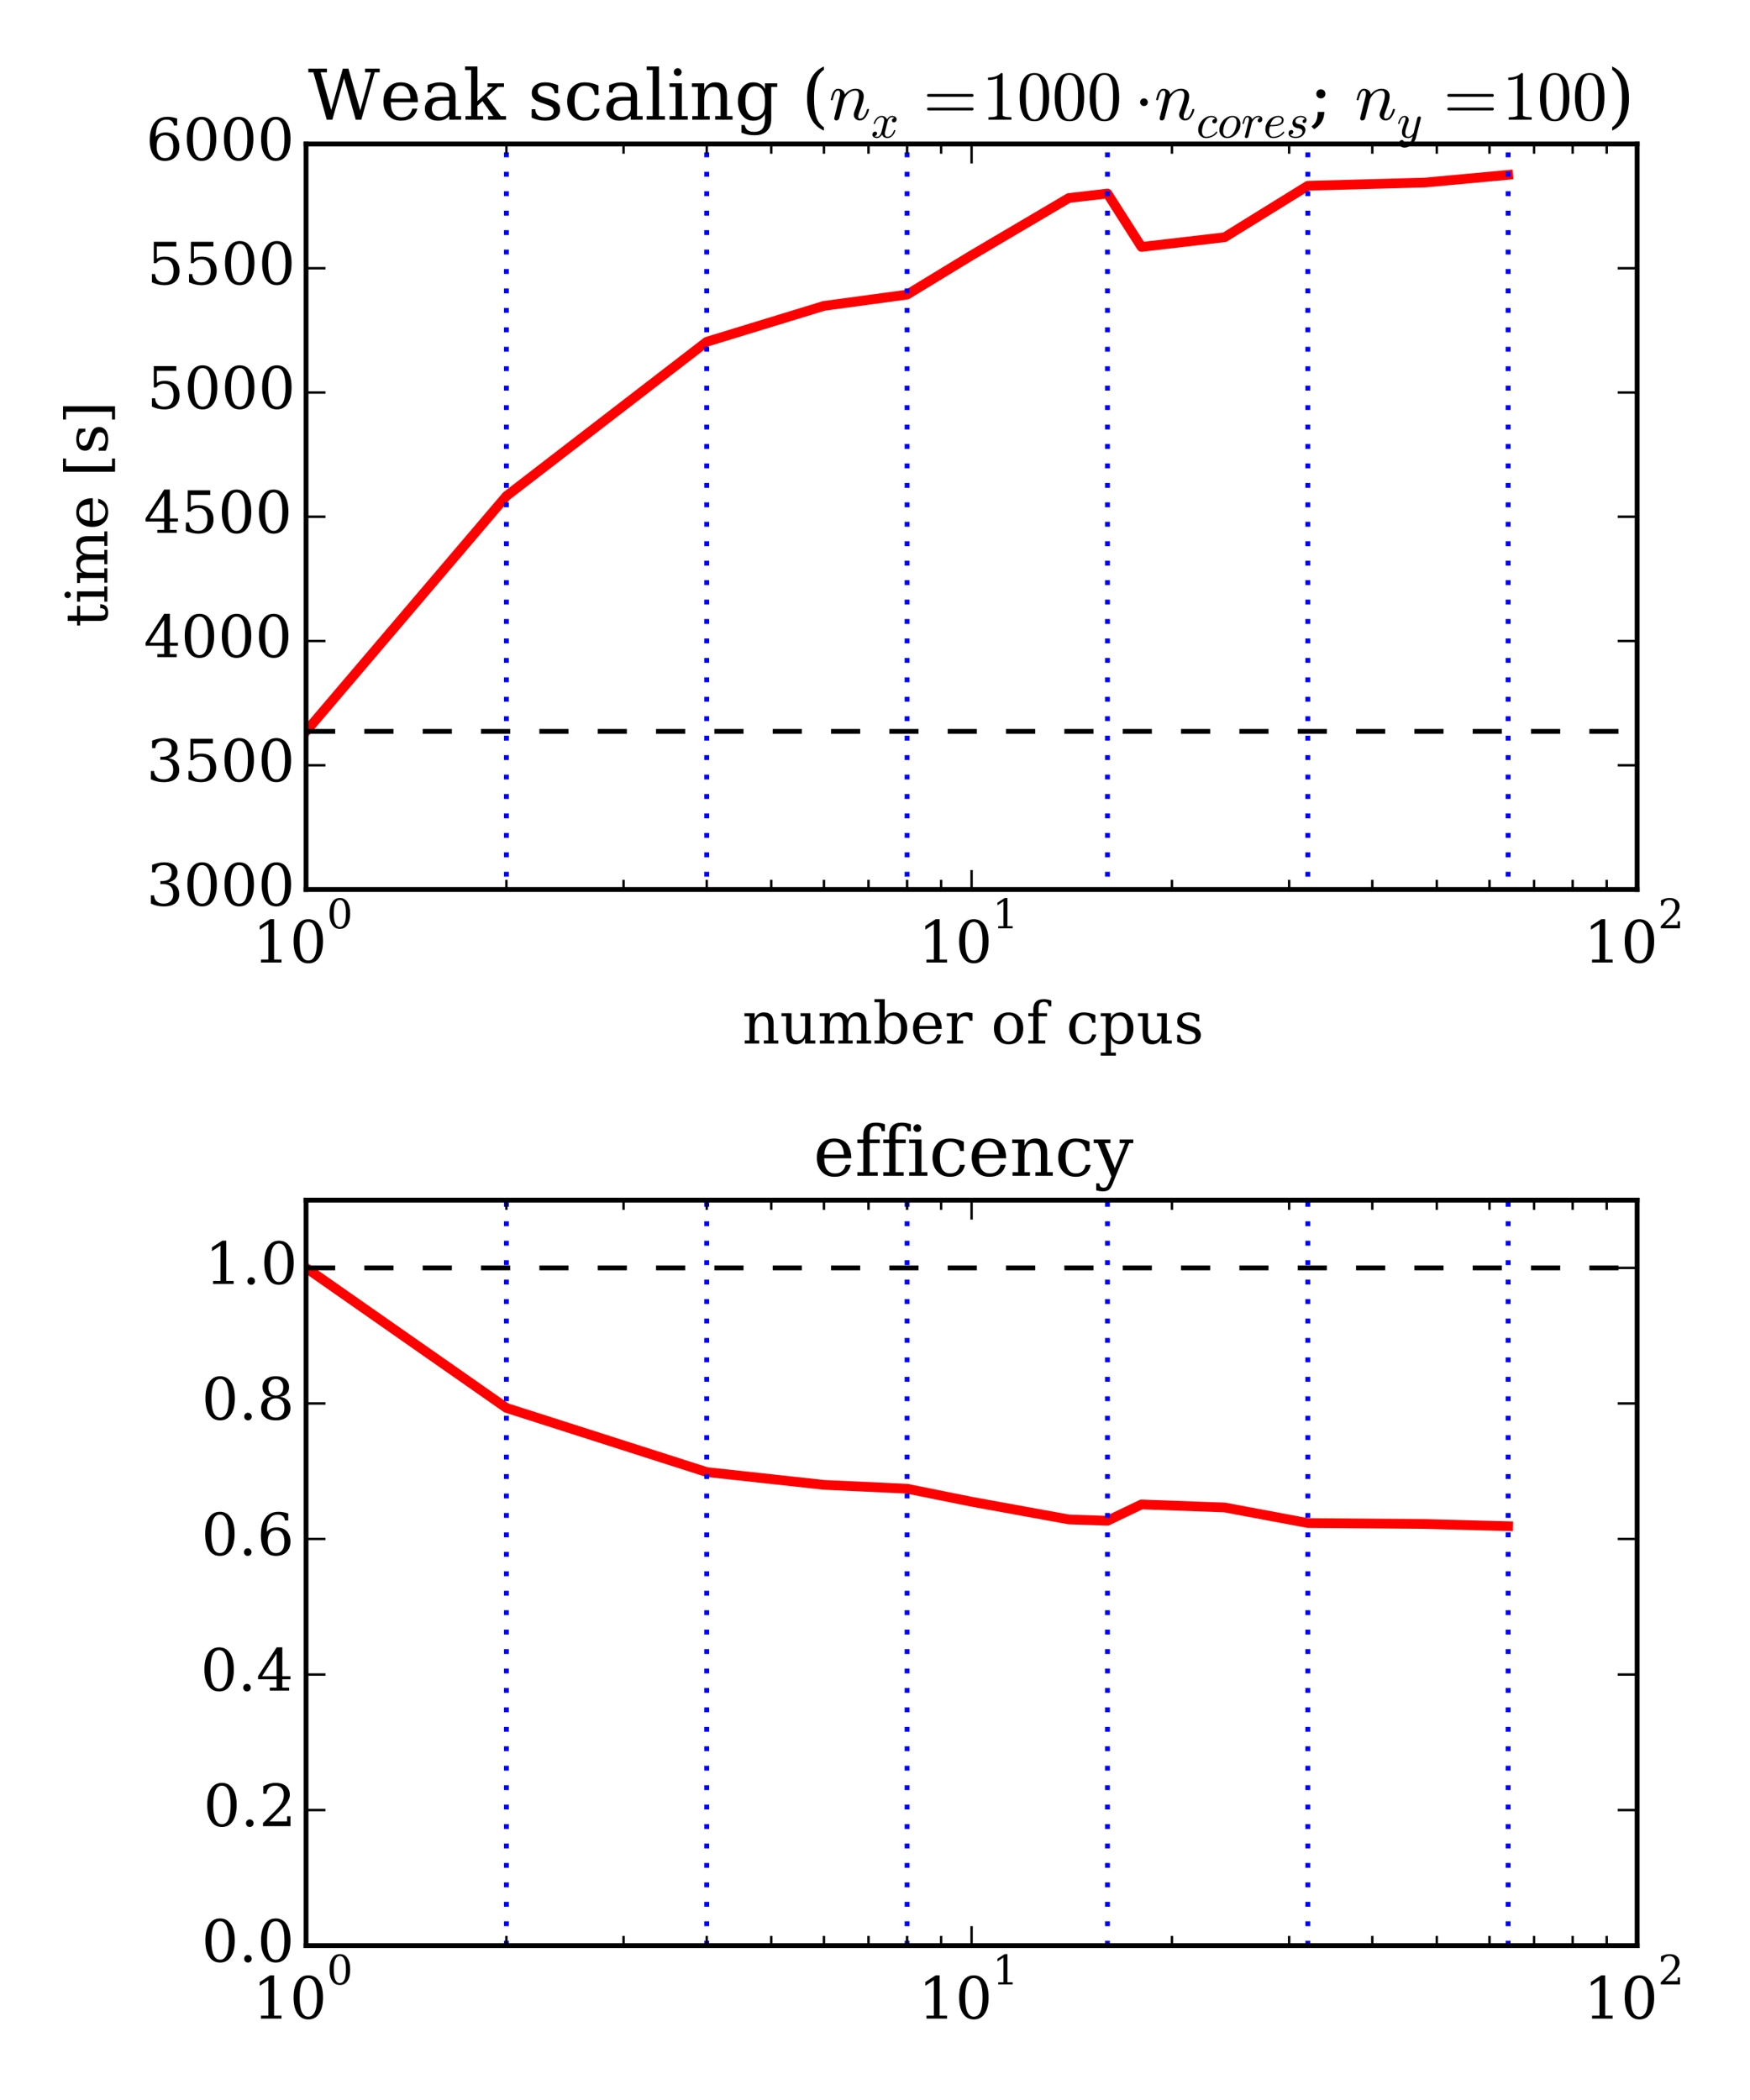 <?xml version="1.0" encoding="utf-8" standalone="no"?>
<!DOCTYPE svg PUBLIC "-//W3C//DTD SVG 1.1//EN"
  "http://www.w3.org/Graphics/SVG/1.1/DTD/svg11.dtd">
<!-- Created with matplotlib (http://matplotlib.org/) -->
<svg height="432pt" version="1.1" viewBox="0 0 360 432" width="360pt" xmlns="http://www.w3.org/2000/svg" xmlns:xlink="http://www.w3.org/1999/xlink">
 <defs>
  <style type="text/css">
*{stroke-linecap:butt;stroke-linejoin:round;}
  </style>
 </defs>
 <g id="figure_1">
  <g id="patch_1">
   <path d="
M0 432
L360 432
L360 0
L0 0
z
" style="fill:#ffffff;"/>
  </g>
  <g id="axes_1">
   <g id="patch_2">
    <path d="
M62.955 182.986
L336.786 182.986
L336.786 29.624
L62.955 29.624
z
" style="fill:#ffffff;"/>
   </g>
   <g id="line2d_1">
    <path clip-path="url(#p03a78d01bf)" d="
M62.955 150.458
L104.171 102.047
L145.386 70.308
L169.496 62.927
L186.602 60.605
L199.87 52.528
L219.878 40.735
L227.818 39.818
L234.821 50.798
L251.927 48.806
L269.033 38.221
L293.143 37.551
L310.249 35.973" style="fill:none;stroke:#ff0000;stroke-linecap:square;stroke-width:2;"/>
   </g>
   <g id="line2d_2">
    <path clip-path="url(#p03a78d01bf)" d="
M62.955 150.458
L336.786 150.458" style="fill:none;stroke:#000000;stroke-dasharray:6,6;stroke-dashoffset:0.0;"/>
   </g>
   <g id="line2d_3">
    <path clip-path="url(#p03a78d01bf)" d="
M104.171 336.348
L104.171 -1" style="fill:none;stroke:#0000ff;stroke-dasharray:1,3;stroke-dashoffset:0.0;"/>
   </g>
   <g id="line2d_4">
    <path clip-path="url(#p03a78d01bf)" d="
M145.386 336.348
L145.386 -1" style="fill:none;stroke:#0000ff;stroke-dasharray:1,3;stroke-dashoffset:0.0;"/>
   </g>
   <g id="line2d_5">
    <path clip-path="url(#p03a78d01bf)" d="
M186.602 336.348
L186.602 -1" style="fill:none;stroke:#0000ff;stroke-dasharray:1,3;stroke-dashoffset:0.0;"/>
   </g>
   <g id="line2d_6">
    <path clip-path="url(#p03a78d01bf)" d="
M227.818 336.348
L227.818 -1" style="fill:none;stroke:#0000ff;stroke-dasharray:1,3;stroke-dashoffset:0.0;"/>
   </g>
   <g id="line2d_7">
    <path clip-path="url(#p03a78d01bf)" d="
M269.033 336.348
L269.033 -1" style="fill:none;stroke:#0000ff;stroke-dasharray:1,3;stroke-dashoffset:0.0;"/>
   </g>
   <g id="line2d_8">
    <path clip-path="url(#p03a78d01bf)" d="
M310.249 336.348
L310.249 -1" style="fill:none;stroke:#0000ff;stroke-dasharray:1,3;stroke-dashoffset:0.0;"/>
   </g>
   <g id="line2d_9">
    <path clip-path="url(#p03a78d01bf)" d="
M351.464 336.348
L351.464 -1" style="fill:none;stroke:#0000ff;stroke-dasharray:1,3;stroke-dashoffset:0.0;"/>
   </g>
   <g id="line2d_10">
    <path clip-path="url(#p03a78d01bf)" d="
M392.68 336.348" style="fill:none;stroke:#0000ff;stroke-dasharray:1,3;stroke-dashoffset:0.0;"/>
   </g>
   <g id="line2d_11">
    <path clip-path="url(#p03a78d01bf)" d="
M433.896 336.348" style="fill:none;stroke:#0000ff;stroke-dasharray:1,3;stroke-dashoffset:0.0;"/>
   </g>
   <g id="patch_3">
    <path d="
M62.955 29.624
L336.786 29.624" style="fill:none;stroke:#000000;stroke-linecap:square;stroke-linejoin:miter;"/>
   </g>
   <g id="patch_4">
    <path d="
M336.786 182.986
L336.786 29.624" style="fill:none;stroke:#000000;stroke-linecap:square;stroke-linejoin:miter;"/>
   </g>
   <g id="patch_5">
    <path d="
M62.955 182.986
L336.786 182.986" style="fill:none;stroke:#000000;stroke-linecap:square;stroke-linejoin:miter;"/>
   </g>
   <g id="patch_6">
    <path d="
M62.955 182.986
L62.955 29.624" style="fill:none;stroke:#000000;stroke-linecap:square;stroke-linejoin:miter;"/>
   </g>
   <g id="matplotlib.axis_1">
    <g id="xtick_1">
     <g id="line2d_12">
      <defs>
       <path d="
M0 0
L0 -4" id="m93b0483c22" style="stroke:#000000;stroke-width:0.5;"/>
      </defs>
      <g>
       <use style="stroke:#000000;stroke-width:0.5;" x="62.955" xlink:href="#m93b0483c22" y="182.986"/>
      </g>
     </g>
     <g id="line2d_13">
      <defs>
       <path d="
M0 0
L0 4" id="m741efc42ff" style="stroke:#000000;stroke-width:0.5;"/>
      </defs>
      <g>
       <use style="stroke:#000000;stroke-width:0.5;" x="62.955" xlink:href="#m741efc42ff" y="29.624"/>
      </g>
     </g>
     <g id="text_1">
      <!-- $\mathdefault{10^{0}}$ -->
      <defs>
       <path d="
M31.781 3.422
Q39.266 3.422 42.969 11.625
Q46.688 19.828 46.688 36.375
Q46.688 52.984 42.969 61.188
Q39.266 69.391 31.781 69.391
Q24.312 69.391 20.594 61.188
Q16.891 52.984 16.891 36.375
Q16.891 19.828 20.594 11.625
Q24.312 3.422 31.781 3.422
M31.781 -1.422
Q19.922 -1.422 13.25 8.531
Q6.594 18.5 6.594 36.375
Q6.594 54.297 13.25 64.25
Q19.922 74.219 31.781 74.219
Q43.703 74.219 50.344 64.25
Q56.984 54.297 56.984 36.375
Q56.984 18.5 50.344 8.531
Q43.703 -1.422 31.781 -1.422" id="DejaVuSerif-30"/>
       <path d="
M14.203 0
L14.203 5.172
L26.906 5.172
L26.906 65.828
L12.203 56.297
L12.203 62.703
L29.984 74.219
L36.719 74.219
L36.719 5.172
L49.422 5.172
L49.422 0
z
" id="DejaVuSerif-31"/>
      </defs>
      <g transform="translate(51.975 198.05)scale(0.12 -0.12)">
       <use transform="translate(0.0 0.4)" xlink:href="#DejaVuSerif-31"/>
       <use transform="translate(63.623 0.4)" xlink:href="#DejaVuSerif-30"/>
       <use transform="translate(127.246 59.047)scale(0.7)" xlink:href="#DejaVuSerif-30"/>
      </g>
     </g>
    </g>
    <g id="xtick_2">
     <g id="line2d_14">
      <g>
       <use style="stroke:#000000;stroke-width:0.5;" x="199.87" xlink:href="#m93b0483c22" y="182.986"/>
      </g>
     </g>
     <g id="line2d_15">
      <g>
       <use style="stroke:#000000;stroke-width:0.5;" x="199.87" xlink:href="#m741efc42ff" y="29.624"/>
      </g>
     </g>
     <g id="text_2">
      <!-- $\mathdefault{10^{1}}$ -->
      <g transform="translate(188.89 198.05)scale(0.12 -0.12)">
       <use transform="translate(0.0 0.4)" xlink:href="#DejaVuSerif-31"/>
       <use transform="translate(63.623 0.4)" xlink:href="#DejaVuSerif-30"/>
       <use transform="translate(127.246 59.047)scale(0.7)" xlink:href="#DejaVuSerif-31"/>
      </g>
     </g>
    </g>
    <g id="xtick_3">
     <g id="line2d_16">
      <g>
       <use style="stroke:#000000;stroke-width:0.5;" x="336.786" xlink:href="#m93b0483c22" y="182.986"/>
      </g>
     </g>
     <g id="line2d_17">
      <g>
       <use style="stroke:#000000;stroke-width:0.5;" x="336.786" xlink:href="#m741efc42ff" y="29.624"/>
      </g>
     </g>
     <g id="text_3">
      <!-- $\mathdefault{10^{2}}$ -->
      <defs>
       <path d="
M12.797 55.516
L7.328 55.516
L7.328 68.5
Q12.547 71.297 17.844 72.75
Q23.141 74.219 28.219 74.219
Q39.594 74.219 46.188 68.703
Q52.781 63.188 52.781 53.719
Q52.781 43.016 37.844 28.125
Q36.672 27 36.078 26.422
L17.672 8.016
L48.094 8.016
L48.094 17
L53.812 17
L53.812 0
L6.781 0
L6.781 5.328
L28.906 27.391
Q36.234 34.719 39.359 40.844
Q42.484 46.969 42.484 53.719
Q42.484 61.078 38.641 65.234
Q34.812 69.391 28.078 69.391
Q21.094 69.391 17.281 65.922
Q13.484 62.453 12.797 55.516" id="DejaVuSerif-32"/>
      </defs>
      <g transform="translate(325.806 198.05)scale(0.12 -0.12)">
       <use transform="translate(0.0 0.4)" xlink:href="#DejaVuSerif-31"/>
       <use transform="translate(63.623 0.4)" xlink:href="#DejaVuSerif-30"/>
       <use transform="translate(127.246 59.047)scale(0.7)" xlink:href="#DejaVuSerif-32"/>
      </g>
     </g>
    </g>
    <g id="xtick_4">
     <g id="line2d_18">
      <defs>
       <path d="
M0 0
L0 -2" id="m177f7580d0" style="stroke:#000000;stroke-width:0.5;"/>
      </defs>
      <g>
       <use style="stroke:#000000;stroke-width:0.5;" x="104.171" xlink:href="#m177f7580d0" y="182.986"/>
      </g>
     </g>
     <g id="line2d_19">
      <defs>
       <path d="
M0 0
L0 2" id="m5284c7e2a0" style="stroke:#000000;stroke-width:0.5;"/>
      </defs>
      <g>
       <use style="stroke:#000000;stroke-width:0.5;" x="104.171" xlink:href="#m5284c7e2a0" y="29.624"/>
      </g>
     </g>
    </g>
    <g id="xtick_5">
     <g id="line2d_20">
      <g>
       <use style="stroke:#000000;stroke-width:0.5;" x="128.28" xlink:href="#m177f7580d0" y="182.986"/>
      </g>
     </g>
     <g id="line2d_21">
      <g>
       <use style="stroke:#000000;stroke-width:0.5;" x="128.28" xlink:href="#m5284c7e2a0" y="29.624"/>
      </g>
     </g>
    </g>
    <g id="xtick_6">
     <g id="line2d_22">
      <g>
       <use style="stroke:#000000;stroke-width:0.5;" x="145.386" xlink:href="#m177f7580d0" y="182.986"/>
      </g>
     </g>
     <g id="line2d_23">
      <g>
       <use style="stroke:#000000;stroke-width:0.5;" x="145.386" xlink:href="#m5284c7e2a0" y="29.624"/>
      </g>
     </g>
    </g>
    <g id="xtick_7">
     <g id="line2d_24">
      <g>
       <use style="stroke:#000000;stroke-width:0.5;" x="158.655" xlink:href="#m177f7580d0" y="182.986"/>
      </g>
     </g>
     <g id="line2d_25">
      <g>
       <use style="stroke:#000000;stroke-width:0.5;" x="158.655" xlink:href="#m5284c7e2a0" y="29.624"/>
      </g>
     </g>
    </g>
    <g id="xtick_8">
     <g id="line2d_26">
      <g>
       <use style="stroke:#000000;stroke-width:0.5;" x="169.496" xlink:href="#m177f7580d0" y="182.986"/>
      </g>
     </g>
     <g id="line2d_27">
      <g>
       <use style="stroke:#000000;stroke-width:0.5;" x="169.496" xlink:href="#m5284c7e2a0" y="29.624"/>
      </g>
     </g>
    </g>
    <g id="xtick_9">
     <g id="line2d_28">
      <g>
       <use style="stroke:#000000;stroke-width:0.5;" x="178.662" xlink:href="#m177f7580d0" y="182.986"/>
      </g>
     </g>
     <g id="line2d_29">
      <g>
       <use style="stroke:#000000;stroke-width:0.5;" x="178.662" xlink:href="#m5284c7e2a0" y="29.624"/>
      </g>
     </g>
    </g>
    <g id="xtick_10">
     <g id="line2d_30">
      <g>
       <use style="stroke:#000000;stroke-width:0.5;" x="186.602" xlink:href="#m177f7580d0" y="182.986"/>
      </g>
     </g>
     <g id="line2d_31">
      <g>
       <use style="stroke:#000000;stroke-width:0.5;" x="186.602" xlink:href="#m5284c7e2a0" y="29.624"/>
      </g>
     </g>
    </g>
    <g id="xtick_11">
     <g id="line2d_32">
      <g>
       <use style="stroke:#000000;stroke-width:0.5;" x="193.605" xlink:href="#m177f7580d0" y="182.986"/>
      </g>
     </g>
     <g id="line2d_33">
      <g>
       <use style="stroke:#000000;stroke-width:0.5;" x="193.605" xlink:href="#m5284c7e2a0" y="29.624"/>
      </g>
     </g>
    </g>
    <g id="xtick_12">
     <g id="line2d_34">
      <g>
       <use style="stroke:#000000;stroke-width:0.5;" x="241.086" xlink:href="#m177f7580d0" y="182.986"/>
      </g>
     </g>
     <g id="line2d_35">
      <g>
       <use style="stroke:#000000;stroke-width:0.5;" x="241.086" xlink:href="#m5284c7e2a0" y="29.624"/>
      </g>
     </g>
    </g>
    <g id="xtick_13">
     <g id="line2d_36">
      <g>
       <use style="stroke:#000000;stroke-width:0.5;" x="265.196" xlink:href="#m177f7580d0" y="182.986"/>
      </g>
     </g>
     <g id="line2d_37">
      <g>
       <use style="stroke:#000000;stroke-width:0.5;" x="265.196" xlink:href="#m5284c7e2a0" y="29.624"/>
      </g>
     </g>
    </g>
    <g id="xtick_14">
     <g id="line2d_38">
      <g>
       <use style="stroke:#000000;stroke-width:0.5;" x="282.302" xlink:href="#m177f7580d0" y="182.986"/>
      </g>
     </g>
     <g id="line2d_39">
      <g>
       <use style="stroke:#000000;stroke-width:0.5;" x="282.302" xlink:href="#m5284c7e2a0" y="29.624"/>
      </g>
     </g>
    </g>
    <g id="xtick_15">
     <g id="line2d_40">
      <g>
       <use style="stroke:#000000;stroke-width:0.5;" x="295.57" xlink:href="#m177f7580d0" y="182.986"/>
      </g>
     </g>
     <g id="line2d_41">
      <g>
       <use style="stroke:#000000;stroke-width:0.5;" x="295.57" xlink:href="#m5284c7e2a0" y="29.624"/>
      </g>
     </g>
    </g>
    <g id="xtick_16">
     <g id="line2d_42">
      <g>
       <use style="stroke:#000000;stroke-width:0.5;" x="306.411" xlink:href="#m177f7580d0" y="182.986"/>
      </g>
     </g>
     <g id="line2d_43">
      <g>
       <use style="stroke:#000000;stroke-width:0.5;" x="306.411" xlink:href="#m5284c7e2a0" y="29.624"/>
      </g>
     </g>
    </g>
    <g id="xtick_17">
     <g id="line2d_44">
      <g>
       <use style="stroke:#000000;stroke-width:0.5;" x="315.577" xlink:href="#m177f7580d0" y="182.986"/>
      </g>
     </g>
     <g id="line2d_45">
      <g>
       <use style="stroke:#000000;stroke-width:0.5;" x="315.577" xlink:href="#m5284c7e2a0" y="29.624"/>
      </g>
     </g>
    </g>
    <g id="xtick_18">
     <g id="line2d_46">
      <g>
       <use style="stroke:#000000;stroke-width:0.5;" x="323.517" xlink:href="#m177f7580d0" y="182.986"/>
      </g>
     </g>
     <g id="line2d_47">
      <g>
       <use style="stroke:#000000;stroke-width:0.5;" x="323.517" xlink:href="#m5284c7e2a0" y="29.624"/>
      </g>
     </g>
    </g>
    <g id="xtick_19">
     <g id="line2d_48">
      <g>
       <use style="stroke:#000000;stroke-width:0.5;" x="330.521" xlink:href="#m177f7580d0" y="182.986"/>
      </g>
     </g>
     <g id="line2d_49">
      <g>
       <use style="stroke:#000000;stroke-width:0.5;" x="330.521" xlink:href="#m5284c7e2a0" y="29.624"/>
      </g>
     </g>
    </g>
    <g id="text_4">
     <!-- number of cpus -->
     <defs>
      <path d="
M54.203 25
L15.484 25
L15.484 24.609
Q15.484 14.109 19.438 8.766
Q23.391 3.422 31.109 3.422
Q37.016 3.422 40.797 6.516
Q44.578 9.625 46.094 15.719
L53.328 15.719
Q51.172 7.172 45.375 2.875
Q39.594 -1.422 30.172 -1.422
Q18.797 -1.422 11.891 6.078
Q4.984 13.578 4.984 25.984
Q4.984 38.281 11.766 45.797
Q18.562 53.328 29.594 53.328
Q41.359 53.328 47.656 46.062
Q53.953 38.812 54.203 25
M43.609 30.172
Q43.312 39.266 39.766 43.875
Q36.234 48.484 29.594 48.484
Q23.391 48.484 19.828 43.844
Q16.266 39.203 15.484 30.172
z
" id="DejaVuSerif-65"/>
      <path d="
M35.406 51.906
L52.203 51.906
L52.203 5.172
L60.688 5.172
L60.688 0
L43.219 0
L43.219 9.188
Q40.719 4 36.766 1.281
Q32.812 -1.422 27.594 -1.422
Q18.953 -1.422 14.875 3.484
Q10.797 8.406 10.797 18.891
L10.797 46.688
L2.688 46.688
L2.688 51.906
L19.828 51.906
L19.828 21.688
Q19.828 12.203 22.141 8.688
Q24.469 5.172 30.422 5.172
Q36.672 5.172 39.938 9.766
Q43.219 14.359 43.219 23.094
L43.219 46.688
L35.406 46.688
z
" id="DejaVuSerif-75"/>
      <path d="
M47.797 52
L47.797 39.016
L42.625 39.016
Q42.391 42.875 40.484 44.781
Q38.578 46.688 34.906 46.688
Q28.266 46.688 24.719 42.094
Q21.188 37.5 21.188 28.906
L21.188 5.172
L31.594 5.172
L31.594 0
L4.109 0
L4.109 5.172
L12.203 5.172
L12.203 46.781
L3.609 46.781
L3.609 51.906
L21.188 51.906
L21.188 42.672
Q23.828 48.094 27.969 50.703
Q32.125 53.328 38.094 53.328
Q40.281 53.328 42.703 52.984
Q45.125 52.641 47.797 52" id="DejaVuSerif-72"/>
      <path d="
M43.016 63.719
L38.281 63.719
Q38.234 67.391 36.203 69.281
Q34.188 71.188 30.328 71.188
Q25.297 71.188 23.234 68.422
Q21.188 65.672 21.188 58.594
L21.188 51.906
L35.688 51.906
L35.688 46.688
L21.188 46.688
L21.188 5.172
L32.719 5.172
L32.719 0
L3.609 0
L3.609 5.172
L12.203 5.172
L12.203 46.688
L3.609 46.688
L3.609 51.906
L12.203 51.906
L12.203 58.406
Q12.203 67.094 16.719 71.531
Q21.234 75.984 29.984 75.984
Q33.25 75.984 36.516 75.391
Q39.797 74.812 43.016 73.578
z
" id="DejaVuSerif-66"/>
      <path d="
M51.422 15.578
Q49.516 7.281 44.094 2.922
Q38.672 -1.422 30.078 -1.422
Q18.75 -1.422 11.859 6.078
Q4.984 13.578 4.984 25.984
Q4.984 38.422 11.859 45.875
Q18.75 53.328 30.078 53.328
Q35.016 53.328 39.891 52.172
Q44.781 51.031 49.703 48.688
L49.703 35.406
L44.484 35.406
Q43.453 42.234 40.016 45.359
Q36.578 48.484 30.172 48.484
Q22.906 48.484 19.188 42.844
Q15.484 37.203 15.484 25.984
Q15.484 14.75 19.172 9.078
Q22.859 3.422 30.172 3.422
Q35.984 3.422 39.453 6.438
Q42.922 9.469 44.188 15.578
z
" id="DejaVuSerif-63"/>
      <path d="
M11.531 5.172
L11.531 70.797
L2.875 70.797
L2.875 75.984
L20.516 75.984
L20.516 43.797
Q23.141 48.688 27.219 51
Q31.297 53.328 37.312 53.328
Q46.875 53.328 52.922 45.75
Q58.984 38.188 58.984 25.984
Q58.984 13.766 52.922 6.172
Q46.875 -1.422 37.312 -1.422
Q31.297 -1.422 27.219 0.891
Q23.141 3.219 20.516 8.109
L20.516 0
L2.875 0
L2.875 5.172
z

M20.516 23.391
Q20.516 14.016 24.094 9.109
Q27.688 4.203 34.516 4.203
Q41.406 4.203 44.938 9.719
Q48.484 15.234 48.484 25.984
Q48.484 36.766 44.938 42.234
Q41.406 47.703 34.516 47.703
Q27.688 47.703 24.094 42.766
Q20.516 37.844 20.516 28.516
z
" id="DejaVuSerif-62"/>
      <path d="
M20.516 28.516
L20.516 23.391
Q20.516 14.016 24.094 9.109
Q27.688 4.203 34.516 4.203
Q41.406 4.203 44.938 9.719
Q48.484 15.234 48.484 25.984
Q48.484 36.766 44.938 42.234
Q41.406 47.703 34.516 47.703
Q27.688 47.703 24.094 42.766
Q20.516 37.844 20.516 28.516
M11.531 46.688
L2.875 46.688
L2.875 51.906
L20.516 51.906
L20.516 43.797
Q23.141 48.688 27.219 51
Q31.297 53.328 37.312 53.328
Q46.875 53.328 52.922 45.75
Q58.984 38.188 58.984 25.984
Q58.984 13.766 52.922 6.172
Q46.875 -1.422 37.312 -1.422
Q31.297 -1.422 27.219 0.891
Q23.141 3.219 20.516 8.109
L20.516 -15.578
L29 -15.578
L29 -20.797
L2.875 -20.797
L2.875 -15.578
L11.531 -15.578
z
" id="DejaVuSerif-70"/>
      <path d="
M4.109 0
L4.109 5.172
L12.203 5.172
L12.203 46.688
L3.609 46.688
L3.609 51.906
L21.188 51.906
L21.188 42.672
Q23.688 47.953 27.656 50.641
Q31.641 53.328 36.922 53.328
Q45.516 53.328 49.562 48.391
Q53.609 43.453 53.609 33.016
L53.609 5.172
L61.625 5.172
L61.625 0
L36.812 0
L36.812 5.172
L44.578 5.172
L44.578 30.172
Q44.578 39.703 42.234 43.234
Q39.891 46.781 33.984 46.781
Q27.734 46.781 24.453 42.203
Q21.188 37.641 21.188 28.906
L21.188 5.172
L29 5.172
L29 0
z
" id="DejaVuSerif-6e"/>
      <path d="
M51.812 41.797
Q54.391 47.516 58.422 50.422
Q62.453 53.328 67.828 53.328
Q75.984 53.328 79.984 48.266
Q83.984 43.219 83.984 33.016
L83.984 5.172
L92.094 5.172
L92.094 0
L67.188 0
L67.188 5.172
L75 5.172
L75 31.984
Q75 39.938 72.656 43.312
Q70.312 46.688 64.891 46.688
Q58.891 46.688 55.734 42.141
Q52.594 37.594 52.594 28.906
L52.594 5.172
L60.406 5.172
L60.406 0
L35.797 0
L35.797 5.172
L43.609 5.172
L43.609 32.328
Q43.609 40.094 41.266 43.391
Q38.922 46.688 33.5 46.688
Q27.484 46.688 24.328 42.141
Q21.188 37.594 21.188 28.906
L21.188 5.172
L29 5.172
L29 0
L4.109 0
L4.109 5.172
L12.203 5.172
L12.203 46.781
L3.609 46.781
L3.609 51.906
L21.188 51.906
L21.188 42.672
Q23.688 47.859 27.531 50.594
Q31.391 53.328 36.281 53.328
Q42.328 53.328 46.375 50.312
Q50.438 47.312 51.812 41.797" id="DejaVuSerif-6d"/>
      <path d="
M30.078 3.422
Q37.312 3.422 40.984 9.125
Q44.672 14.844 44.672 25.984
Q44.672 37.109 40.984 42.797
Q37.312 48.484 30.078 48.484
Q22.859 48.484 19.172 42.797
Q15.484 37.109 15.484 25.984
Q15.484 14.844 19.188 9.125
Q22.906 3.422 30.078 3.422
M30.078 -1.422
Q18.75 -1.422 11.859 6.078
Q4.984 13.578 4.984 25.984
Q4.984 38.375 11.844 45.844
Q18.703 53.328 30.078 53.328
Q41.453 53.328 48.312 45.844
Q55.172 38.375 55.172 25.984
Q55.172 13.578 48.312 6.078
Q41.453 -1.422 30.078 -1.422" id="DejaVuSerif-6f"/>
      <path id="DejaVuSerif-20"/>
      <path d="
M5.609 2.875
L5.609 14.984
L10.797 14.984
Q10.984 9.188 14.422 6.297
Q17.875 3.422 24.609 3.422
Q30.672 3.422 33.844 5.688
Q37.016 7.953 37.016 12.312
Q37.016 15.719 34.688 17.812
Q32.375 19.922 24.906 22.312
L18.406 24.516
Q11.719 26.656 8.719 29.875
Q5.719 33.109 5.719 38.094
Q5.719 45.219 10.938 49.266
Q16.156 53.328 25.391 53.328
Q29.5 53.328 34.031 52.25
Q38.578 51.172 43.406 49.125
L43.406 37.797
L38.234 37.797
Q38.031 42.828 34.703 45.656
Q31.391 48.484 25.688 48.484
Q20.016 48.484 17.109 46.484
Q14.203 44.484 14.203 40.484
Q14.203 37.203 16.406 35.219
Q18.609 33.25 25.203 31.203
L32.328 29
Q39.703 26.703 42.938 23.266
Q46.188 19.828 46.188 14.406
Q46.188 7.031 40.547 2.797
Q34.906 -1.422 25 -1.422
Q19.969 -1.422 15.188 -0.344
Q10.406 0.734 5.609 2.875" id="DejaVuSerif-73"/>
     </defs>
     <g transform="translate(152.708 214.664)scale(0.12 -0.12)">
      <use xlink:href="#DejaVuSerif-6e"/>
      <use x="64.404" xlink:href="#DejaVuSerif-75"/>
      <use x="128.809" xlink:href="#DejaVuSerif-6d"/>
      <use x="223.633" xlink:href="#DejaVuSerif-62"/>
      <use x="287.646" xlink:href="#DejaVuSerif-65"/>
      <use x="346.826" xlink:href="#DejaVuSerif-72"/>
      <use x="394.629" xlink:href="#DejaVuSerif-20"/>
      <use x="426.416" xlink:href="#DejaVuSerif-6f"/>
      <use x="486.621" xlink:href="#DejaVuSerif-66"/>
      <use x="523.633" xlink:href="#DejaVuSerif-20"/>
      <use x="555.42" xlink:href="#DejaVuSerif-63"/>
      <use x="611.426" xlink:href="#DejaVuSerif-70"/>
      <use x="675.439" xlink:href="#DejaVuSerif-75"/>
      <use x="739.844" xlink:href="#DejaVuSerif-73"/>
     </g>
    </g>
   </g>
   <g id="matplotlib.axis_2">
    <g id="ytick_1">
     <g id="line2d_50">
      <defs>
       <path d="
M0 0
L4 0" id="m728421d6d4" style="stroke:#000000;stroke-width:0.5;"/>
      </defs>
      <g>
       <use style="stroke:#000000;stroke-width:0.5;" x="62.955" xlink:href="#m728421d6d4" y="182.986"/>
      </g>
     </g>
     <g id="line2d_51">
      <defs>
       <path d="
M0 0
L-4 0" id="mcb0005524f" style="stroke:#000000;stroke-width:0.5;"/>
      </defs>
      <g>
       <use style="stroke:#000000;stroke-width:0.5;" x="336.786" xlink:href="#mcb0005524f" y="182.986"/>
      </g>
     </g>
     <g id="text_5">
      <!-- 3000 -->
      <defs>
       <path d="
M9.719 69.828
Q15.438 71.969 20.672 73.094
Q25.922 74.219 30.516 74.219
Q41.219 74.219 47.219 69.594
Q53.219 64.984 53.219 56.781
Q53.219 50.203 49.062 45.781
Q44.922 41.359 37.312 39.797
Q46.297 38.531 51.25 33.281
Q56.203 28.031 56.203 19.672
Q56.203 9.469 49.344 4.016
Q42.484 -1.422 29.594 -1.422
Q23.875 -1.422 18.422 -0.188
Q12.984 1.031 7.625 3.516
L7.625 17.672
L13.094 17.672
Q13.578 10.641 17.828 7.031
Q22.078 3.422 29.781 3.422
Q37.25 3.422 41.578 7.734
Q45.906 12.062 45.906 19.578
Q45.906 28.172 41.453 32.594
Q37.016 37.016 28.422 37.016
L23.781 37.016
L23.781 42
L26.219 42
Q34.766 42 39.031 45.531
Q43.312 49.078 43.312 56.203
Q43.312 62.594 39.797 65.984
Q36.281 69.391 29.688 69.391
Q23.094 69.391 19.453 66.266
Q15.828 63.141 15.188 56.984
L9.719 56.984
z
" id="DejaVuSerif-33"/>
      </defs>
      <g transform="translate(30.127 186.297)scale(0.12 -0.12)">
       <use xlink:href="#DejaVuSerif-33"/>
       <use x="63.623" xlink:href="#DejaVuSerif-30"/>
       <use x="127.246" xlink:href="#DejaVuSerif-30"/>
       <use x="190.869" xlink:href="#DejaVuSerif-30"/>
      </g>
     </g>
    </g>
    <g id="ytick_2">
     <g id="line2d_52">
      <g>
       <use style="stroke:#000000;stroke-width:0.5;" x="62.955" xlink:href="#m728421d6d4" y="157.426"/>
      </g>
     </g>
     <g id="line2d_53">
      <g>
       <use style="stroke:#000000;stroke-width:0.5;" x="336.786" xlink:href="#mcb0005524f" y="157.426"/>
      </g>
     </g>
     <g id="text_6">
      <!-- 3500 -->
      <defs>
       <path d="
M50.297 72.906
L50.297 64.891
L16.891 64.891
L16.891 44
Q19.438 45.75 22.828 46.625
Q26.219 47.516 30.422 47.516
Q42.234 47.516 49.062 40.969
Q55.906 34.422 55.906 23.094
Q55.906 11.531 49 5.047
Q42.094 -1.422 29.594 -1.422
Q24.562 -1.422 19.281 -0.188
Q14.016 1.031 8.5 3.516
L8.5 17.672
L14.016 17.672
Q14.453 10.75 18.422 7.078
Q22.406 3.422 29.594 3.422
Q37.312 3.422 41.453 8.5
Q45.609 13.578 45.609 23.094
Q45.609 32.562 41.484 37.609
Q37.359 42.672 29.594 42.672
Q25.203 42.672 21.844 41.109
Q18.5 39.547 15.922 36.281
L11.719 36.281
L11.719 72.906
z
" id="DejaVuSerif-35"/>
      </defs>
      <g transform="translate(30.127 160.737)scale(0.12 -0.12)">
       <use xlink:href="#DejaVuSerif-33"/>
       <use x="63.623" xlink:href="#DejaVuSerif-35"/>
       <use x="127.246" xlink:href="#DejaVuSerif-30"/>
       <use x="190.869" xlink:href="#DejaVuSerif-30"/>
      </g>
     </g>
    </g>
    <g id="ytick_3">
     <g id="line2d_54">
      <g>
       <use style="stroke:#000000;stroke-width:0.5;" x="62.955" xlink:href="#m728421d6d4" y="131.865"/>
      </g>
     </g>
     <g id="line2d_55">
      <g>
       <use style="stroke:#000000;stroke-width:0.5;" x="336.786" xlink:href="#mcb0005524f" y="131.865"/>
      </g>
     </g>
     <g id="text_7">
      <!-- 4000 -->
      <defs>
       <path d="
M34.906 24.703
L34.906 63.484
L10.016 24.703
z

M56.391 0
L23.188 0
L23.188 5.172
L34.906 5.172
L34.906 19.484
L3.078 19.484
L3.078 24.812
L35.016 74.219
L44.672 74.219
L44.672 24.703
L58.594 24.703
L58.594 19.484
L44.672 19.484
L44.672 5.172
L56.391 5.172
z
" id="DejaVuSerif-34"/>
      </defs>
      <g transform="translate(29.581 135.177)scale(0.12 -0.12)">
       <use xlink:href="#DejaVuSerif-34"/>
       <use x="63.623" xlink:href="#DejaVuSerif-30"/>
       <use x="127.246" xlink:href="#DejaVuSerif-30"/>
       <use x="190.869" xlink:href="#DejaVuSerif-30"/>
      </g>
     </g>
    </g>
    <g id="ytick_4">
     <g id="line2d_56">
      <g>
       <use style="stroke:#000000;stroke-width:0.5;" x="62.955" xlink:href="#m728421d6d4" y="106.305"/>
      </g>
     </g>
     <g id="line2d_57">
      <g>
       <use style="stroke:#000000;stroke-width:0.5;" x="336.786" xlink:href="#mcb0005524f" y="106.305"/>
      </g>
     </g>
     <g id="text_8">
      <!-- 4500 -->
      <g transform="translate(29.581 109.616)scale(0.12 -0.12)">
       <use xlink:href="#DejaVuSerif-34"/>
       <use x="63.623" xlink:href="#DejaVuSerif-35"/>
       <use x="127.246" xlink:href="#DejaVuSerif-30"/>
       <use x="190.869" xlink:href="#DejaVuSerif-30"/>
      </g>
     </g>
    </g>
    <g id="ytick_5">
     <g id="line2d_58">
      <g>
       <use style="stroke:#000000;stroke-width:0.5;" x="62.955" xlink:href="#m728421d6d4" y="80.745"/>
      </g>
     </g>
     <g id="line2d_59">
      <g>
       <use style="stroke:#000000;stroke-width:0.5;" x="336.786" xlink:href="#mcb0005524f" y="80.745"/>
      </g>
     </g>
     <g id="text_9">
      <!-- 5000 -->
      <g transform="translate(30.232 84.056)scale(0.12 -0.12)">
       <use xlink:href="#DejaVuSerif-35"/>
       <use x="63.623" xlink:href="#DejaVuSerif-30"/>
       <use x="127.246" xlink:href="#DejaVuSerif-30"/>
       <use x="190.869" xlink:href="#DejaVuSerif-30"/>
      </g>
     </g>
    </g>
    <g id="ytick_6">
     <g id="line2d_60">
      <g>
       <use style="stroke:#000000;stroke-width:0.5;" x="62.955" xlink:href="#m728421d6d4" y="55.184"/>
      </g>
     </g>
     <g id="line2d_61">
      <g>
       <use style="stroke:#000000;stroke-width:0.5;" x="336.786" xlink:href="#mcb0005524f" y="55.184"/>
      </g>
     </g>
     <g id="text_10">
      <!-- 5500 -->
      <g transform="translate(30.232 58.496)scale(0.12 -0.12)">
       <use xlink:href="#DejaVuSerif-35"/>
       <use x="63.623" xlink:href="#DejaVuSerif-35"/>
       <use x="127.246" xlink:href="#DejaVuSerif-30"/>
       <use x="190.869" xlink:href="#DejaVuSerif-30"/>
      </g>
     </g>
    </g>
    <g id="ytick_7">
     <g id="line2d_62">
      <g>
       <use style="stroke:#000000;stroke-width:0.5;" x="62.955" xlink:href="#m728421d6d4" y="29.624"/>
      </g>
     </g>
     <g id="line2d_63">
      <g>
       <use style="stroke:#000000;stroke-width:0.5;" x="336.786" xlink:href="#mcb0005524f" y="29.624"/>
      </g>
     </g>
     <g id="text_11">
      <!-- 6000 -->
      <defs>
       <path d="
M32.719 3.422
Q39.594 3.422 43.297 8.469
Q47.016 13.531 47.016 23
Q47.016 32.469 43.297 37.516
Q39.594 42.578 32.719 42.578
Q25.734 42.578 22.062 37.688
Q18.406 32.812 18.406 23.578
Q18.406 13.875 22.109 8.641
Q25.828 3.422 32.719 3.422
M16.797 40.141
Q20.125 43.797 24.312 45.594
Q28.516 47.406 33.797 47.406
Q44.672 47.406 51 40.859
Q57.328 34.328 57.328 23
Q57.328 11.922 50.516 5.25
Q43.703 -1.422 32.328 -1.422
Q19.969 -1.422 13.328 7.781
Q6.688 17 6.688 34.078
Q6.688 53.219 14.547 63.719
Q22.406 74.219 36.719 74.219
Q40.578 74.219 44.828 73.484
Q49.078 72.75 53.516 71.297
L53.516 59.281
L48 59.281
Q47.406 64.203 44.234 66.797
Q41.062 69.391 35.688 69.391
Q26.219 69.391 21.578 62.203
Q16.938 55.031 16.797 40.141" id="DejaVuSerif-36"/>
      </defs>
      <g transform="translate(30.014 32.935)scale(0.12 -0.12)">
       <use xlink:href="#DejaVuSerif-36"/>
       <use x="63.623" xlink:href="#DejaVuSerif-30"/>
       <use x="127.246" xlink:href="#DejaVuSerif-30"/>
       <use x="190.869" xlink:href="#DejaVuSerif-30"/>
      </g>
     </g>
    </g>
    <g id="text_12">
     <!-- time [s] -->
     <defs>
      <path d="
M30.422 75.984
L30.422 -13.188
L7.719 -13.188
L7.719 -8.016
L21.094 -8.016
L21.094 70.797
L7.719 70.797
L7.719 75.984
z
" id="DejaVuSerif-5d"/>
      <path d="
M10.797 46.688
L2.875 46.688
L2.875 51.906
L10.797 51.906
L10.797 68.016
L19.828 68.016
L19.828 51.906
L36.719 51.906
L36.719 46.688
L19.828 46.688
L19.828 13.719
Q19.828 7.125 21.094 5.266
Q22.359 3.422 25.781 3.422
Q29.297 3.422 30.906 5.484
Q32.516 7.562 32.625 12.203
L39.406 12.203
Q39.016 5.125 35.547 1.844
Q32.078 -1.422 25 -1.422
Q17.234 -1.422 14.016 2.016
Q10.797 5.469 10.797 13.719
z
" id="DejaVuSerif-74"/>
      <path d="
M9.719 68.016
Q9.719 70.266 11.344 71.922
Q12.984 73.578 15.281 73.578
Q17.531 73.578 19.156 71.922
Q20.797 70.266 20.797 68.016
Q20.797 65.719 19.188 64.109
Q17.578 62.5 15.281 62.5
Q12.984 62.5 11.344 64.109
Q9.719 65.719 9.719 68.016
M21.188 5.172
L29.688 5.172
L29.688 0
L3.609 0
L3.609 5.172
L12.203 5.172
L12.203 46.688
L3.609 46.688
L3.609 51.906
L21.188 51.906
z
" id="DejaVuSerif-69"/>
      <path d="
M8.594 75.984
L31.297 75.984
L31.297 70.797
L17.922 70.797
L17.922 -8.016
L31.297 -8.016
L31.297 -13.188
L8.594 -13.188
z
" id="DejaVuSerif-5b"/>
     </defs>
     <g transform="translate(22.086 129.028)rotate(-90.0)scale(0.12 -0.12)">
      <use xlink:href="#DejaVuSerif-74"/>
      <use x="40.186" xlink:href="#DejaVuSerif-69"/>
      <use x="72.168" xlink:href="#DejaVuSerif-6d"/>
      <use x="166.992" xlink:href="#DejaVuSerif-65"/>
      <use x="226.172" xlink:href="#DejaVuSerif-20"/>
      <use x="257.959" xlink:href="#DejaVuSerif-5b"/>
      <use x="296.973" xlink:href="#DejaVuSerif-73"/>
      <use x="348.291" xlink:href="#DejaVuSerif-5d"/>
     </g>
    </g>
   </g>
   <g id="text_13">
    <!-- Weak scaling ($n_x=1000 \cdot n_{cores}$; $n_y=100$) -->
    <defs>
     <path d="
M8.406 25
Q8.406 26.422 9.125 27.688
Q9.859 28.953 11.156 29.734
Q12.453 30.516 13.922 30.516
Q15.328 30.516 16.625 29.734
Q17.922 28.953 18.656 27.688
Q19.391 26.422 19.391 25
Q19.391 22.75 17.797 21.109
Q16.219 19.484 13.922 19.484
Q11.672 19.484 10.031 21.109
Q8.406 22.75 8.406 25" id="Cmsy10-a2"/>
     <path d="
M8.688 6.109
Q11.375 1.516 19.484 1.516
Q23 1.516 26.172 2.703
Q29.344 3.906 31.422 6.297
Q33.5 8.688 33.5 12.109
Q33.5 14.703 31.641 16.359
Q29.781 18.016 27.094 18.609
L21.688 19.672
Q17.969 20.609 15.578 23.141
Q13.188 25.688 13.188 29.297
Q13.188 33.734 15.594 37.156
Q18.016 40.578 21.969 42.375
Q25.922 44.188 30.172 44.188
Q34.719 44.188 38.297 42.016
Q41.891 39.844 41.891 35.594
Q41.891 33.297 40.594 31.531
Q39.312 29.781 37.016 29.781
Q35.688 29.781 34.734 30.641
Q33.797 31.5 33.797 32.812
Q33.797 33.984 34.453 35.078
Q35.109 36.188 36.203 36.844
Q37.312 37.5 38.484 37.5
Q37.594 39.656 35.172 40.625
Q32.766 41.609 29.984 41.609
Q27.438 41.609 24.891 40.578
Q22.359 39.547 20.812 37.562
Q19.281 35.594 19.281 32.906
Q19.281 31.109 20.547 29.734
Q21.828 28.375 23.688 27.781
L29.5 26.609
Q32.281 26.031 34.594 24.531
Q36.922 23.047 38.25 20.766
Q39.594 18.5 39.594 15.578
Q39.594 11.859 37.516 8.25
Q35.453 4.641 32.422 2.484
Q27.094 -1.125 19.391 -1.125
Q14.062 -1.125 9.609 1.312
Q5.172 3.766 5.172 8.594
Q5.172 11.328 6.75 13.344
Q8.344 15.375 11.078 15.375
Q12.703 15.375 13.797 14.391
Q14.891 13.422 14.891 11.812
Q14.891 9.516 13.172 7.812
Q11.469 6.109 9.188 6.109
z
" id="Cmmi10-73"/>
     <path d="
M52.484 46.688
L52.484 1.125
Q52.484 -10.062 46.328 -16.141
Q40.188 -22.219 28.812 -22.219
Q23.688 -22.219 19 -21.281
Q14.312 -20.359 10.016 -18.5
L10.016 -7.625
L14.703 -7.625
Q15.578 -12.703 18.844 -15.047
Q22.125 -17.391 28.219 -17.391
Q36.141 -17.391 39.812 -12.922
Q43.5 -8.453 43.5 1.125
L43.5 8.109
Q40.875 3.219 36.797 0.891
Q32.719 -1.422 26.703 -1.422
Q17.141 -1.422 11.062 6.172
Q4.984 13.766 4.984 25.984
Q4.984 38.188 11.031 45.75
Q17.094 53.328 26.703 53.328
Q32.719 53.328 36.797 51
Q40.875 48.688 43.5 43.797
L43.5 51.906
L61.078 51.906
L61.078 46.688
z

M43.5 28.516
Q43.5 37.844 39.906 42.766
Q36.328 47.703 29.5 47.703
Q22.562 47.703 19.016 42.234
Q15.484 36.766 15.484 25.984
Q15.484 15.234 19.016 9.719
Q22.562 4.203 29.5 4.203
Q36.328 4.203 39.906 9.109
Q43.5 14.016 43.5 23.391
z
" id="DejaVuSerif-67"/>
     <path d="
M25 -2.203
Q12.75 -2.203 8.328 7.875
Q3.906 17.969 3.906 31.891
Q3.906 40.578 5.484 48.234
Q7.078 55.906 11.781 61.25
Q16.5 66.609 25 66.609
Q31.594 66.609 35.781 63.375
Q39.984 60.156 42.188 55.047
Q44.391 49.953 45.188 44.109
Q46 38.281 46 31.891
Q46 23.297 44.406 15.797
Q42.828 8.297 38.188 3.047
Q33.547 -2.203 25 -2.203
M25 0.391
Q30.562 0.391 33.297 6.094
Q36.031 11.812 36.672 18.75
Q37.312 25.688 37.312 33.5
Q37.312 41.016 36.672 47.359
Q36.031 53.719 33.312 58.859
Q30.609 64.016 25 64.016
Q19.344 64.016 16.609 58.828
Q13.875 53.656 13.234 47.328
Q12.594 41.016 12.594 33.5
Q12.594 27.938 12.859 23
Q13.141 18.062 14.312 12.812
Q15.484 7.562 18.094 3.969
Q20.703 0.391 25 0.391" id="Cmr10-30"/>
     <path d="
M39.797 16.312
L39.797 27.297
L28.219 27.297
Q21.531 27.297 18.25 24.406
Q14.984 21.531 14.984 15.578
Q14.984 10.156 18.297 6.984
Q21.625 3.812 27.297 3.812
Q32.906 3.812 36.344 7.281
Q39.797 10.75 39.797 16.312
M48.781 32.422
L48.781 5.172
L56.781 5.172
L56.781 0
L39.797 0
L39.797 5.609
Q36.812 2 32.906 0.281
Q29 -1.422 23.781 -1.422
Q15.141 -1.422 10.062 3.172
Q4.984 7.766 4.984 15.578
Q4.984 23.641 10.797 28.078
Q16.609 32.516 27.203 32.516
L39.797 32.516
L39.797 36.078
Q39.797 42 36.203 45.234
Q32.625 48.484 26.125 48.484
Q20.75 48.484 17.578 46.047
Q14.406 43.609 13.625 38.812
L8.984 38.812
L8.984 49.312
Q13.672 51.312 18.094 52.312
Q22.516 53.328 26.703 53.328
Q37.5 53.328 43.141 47.969
Q48.781 42.625 48.781 32.422" id="DejaVuSerif-61"/>
     <path d="
M20.125 -1.125
Q15.375 -1.125 11.688 1.125
Q8.016 3.375 6 7.172
Q4 10.984 4 15.828
Q4 22.609 7.781 29.25
Q11.578 35.891 17.844 40.031
Q24.125 44.188 31 44.188
Q34.719 44.188 37.625 42.922
Q40.531 41.656 42.672 39.359
Q44.828 37.062 45.969 33.984
Q47.125 30.906 47.125 27.297
Q47.125 22.078 44.922 17.016
Q42.719 11.969 38.891 7.844
Q35.062 3.719 30.125 1.297
Q25.203 -1.125 20.125 -1.125
M20.312 1.516
Q24.75 1.516 28.438 4.531
Q32.125 7.562 34.484 12.172
Q36.859 16.797 38.125 21.922
Q39.406 27.047 39.406 31.203
Q39.406 35.547 37.234 38.578
Q35.062 41.609 30.812 41.609
Q24.953 41.609 20.547 36.594
Q16.156 31.594 13.938 24.625
Q11.719 17.672 11.719 11.922
Q11.719 7.562 13.938 4.531
Q16.156 1.516 20.312 1.516" id="Cmmi10-6f"/>
     <path d="
M76.219 0
L68.219 0
L51.516 59.281
L34.812 0
L26.812 0
L7.719 67.672
L0.484 67.672
L0.484 72.906
L27.094 72.906
L27.094 67.672
L18.016 67.672
L33.203 13.812
L49.812 72.906
L57.719 72.906
L74.609 13.188
L89.891 67.672
L81.5 67.672
L81.5 72.906
L102.484 72.906
L102.484 67.672
L95.312 67.672
z
" id="DejaVuSerif-57"/>
     <path d="
M3.609 -9.719
Q8.203 -6.344 10.344 -1.781
Q12.5 2.781 12.5 9.281
L12.5 11.078
L22.125 11.078
Q21.734 2.734 18.188 -3.25
Q14.656 -9.234 7.516 -13.625
z

M10.594 36.922
Q10.594 39.656 12.469 41.531
Q14.359 43.406 17.094 43.406
Q19.828 43.406 21.703 41.5
Q23.578 39.594 23.578 36.922
Q23.578 34.188 21.703 32.297
Q19.828 30.422 17.094 30.422
Q14.359 30.422 12.469 32.297
Q10.594 34.188 10.594 36.922" id="DejaVuSerif-3b"/>
     <path d="
M7.516 13.281
Q6.688 13.281 6.141 13.906
Q5.609 14.547 5.609 15.281
Q5.609 16.109 6.141 16.688
Q6.688 17.281 7.516 17.281
L70.312 17.281
Q71.047 17.281 71.578 16.688
Q72.125 16.109 72.125 15.281
Q72.125 14.547 71.578 13.906
Q71.047 13.281 70.312 13.281
z

M7.516 32.719
Q6.688 32.719 6.141 33.297
Q5.609 33.891 5.609 34.719
Q5.609 35.453 6.141 36.078
Q6.688 36.719 7.516 36.719
L70.312 36.719
Q71.047 36.719 71.578 36.078
Q72.125 35.453 72.125 34.719
Q72.125 33.891 71.578 33.297
Q71.047 32.719 70.312 32.719
z
" id="Cmr10-3d"/>
     <path d="
M9.281 0
L9.281 3.516
Q21.781 3.516 21.781 6.688
L21.781 59.188
Q16.609 56.688 8.688 56.688
L8.688 60.203
Q20.953 60.203 27.203 66.609
L28.609 66.609
Q28.953 66.609 29.266 66.328
Q29.594 66.062 29.594 65.719
L29.594 6.688
Q29.594 3.516 42.094 3.516
L42.094 0
z
" id="Cmr10-31"/>
     <path d="
M7.719 1.703
Q7.719 2.297 7.812 2.594
L15.281 32.422
Q16.016 35.203 16.016 37.312
Q16.016 41.609 13.094 41.609
Q9.969 41.609 8.453 37.859
Q6.938 34.125 5.516 28.422
Q5.516 28.125 5.219 27.953
Q4.938 27.781 4.688 27.781
L3.516 27.781
Q3.172 27.781 2.922 28.141
Q2.688 28.516 2.688 28.812
Q3.766 33.156 4.766 36.172
Q5.766 39.203 7.891 41.688
Q10.016 44.188 13.188 44.188
Q16.656 44.188 19.266 42.188
Q21.875 40.188 22.516 36.922
Q25.047 40.234 28.297 42.203
Q31.547 44.188 35.406 44.188
Q38.578 44.188 40.984 42.328
Q43.406 40.484 43.406 37.312
Q43.406 34.766 41.812 32.875
Q40.234 31 37.594 31
Q35.984 31 34.891 32
Q33.797 33.016 33.797 34.625
Q33.797 36.812 35.406 38.547
Q37.016 40.281 39.109 40.281
Q37.5 41.609 35.203 41.609
Q30.906 41.609 27.734 38.547
Q24.562 35.5 22.016 30.812
L14.891 2.203
Q14.547 0.828 13.344 -0.141
Q12.156 -1.125 10.688 -1.125
Q9.469 -1.125 8.594 -0.344
Q7.719 0.438 7.719 1.703" id="Cmmi10-72"/>
     <path d="
M31.891 -15.578
Q20.016 -10.25 13.953 1.297
Q7.906 12.844 7.906 30.172
Q7.906 47.562 13.953 59.109
Q20.016 70.656 31.891 75.984
L31.891 71.188
Q24.359 66.016 21.094 56.609
Q17.828 47.219 17.828 30.172
Q17.828 13.188 21.094 3.781
Q24.359 -5.609 31.891 -10.797
z
" id="DejaVuSerif-28"/>
     <path d="
M11.719 11.922
Q11.719 7.562 13.938 4.531
Q16.156 1.516 20.312 1.516
Q26.266 1.516 31.75 4.25
Q37.25 6.984 40.719 11.812
Q41.016 12.109 41.5 12.109
Q42 12.109 42.5 11.547
Q43.016 10.984 43.016 10.5
Q43.016 10.109 42.828 9.906
Q39.156 4.781 32.953 1.828
Q26.766 -1.125 20.125 -1.125
Q15.328 -1.125 11.672 1.141
Q8.016 3.422 6 7.219
Q4 11.031 4 15.828
Q4 22.562 7.766 29.203
Q11.531 35.844 17.781 40.016
Q24.031 44.188 30.906 44.188
Q35.406 44.188 38.984 42.016
Q42.578 39.844 42.578 35.594
Q42.578 32.859 40.984 30.922
Q39.406 29 36.719 29
Q35.109 29 34 30
Q32.906 31 32.906 32.625
Q32.906 34.969 34.609 36.625
Q36.328 38.281 38.625 38.281
L38.812 38.281
Q37.641 39.984 35.422 40.797
Q33.203 41.609 30.812 41.609
Q24.953 41.609 20.547 36.594
Q16.156 31.594 13.938 24.625
Q11.719 17.672 11.719 11.922" id="Cmmi10-63"/>
     <path d="
M20.125 -1.125
Q15.328 -1.125 11.734 1.359
Q8.156 3.859 6.266 8.078
Q4.391 12.312 4.391 17
Q4.391 24.125 7.984 30.391
Q11.578 36.672 17.719 40.422
Q23.875 44.188 30.906 44.188
Q35.203 44.188 38.406 41.969
Q41.609 39.75 41.609 35.594
Q41.609 29.828 37.016 27.016
Q32.422 24.219 26.656 23.562
Q20.906 22.906 13.922 22.906
L13.625 22.906
Q12.016 16.938 12.016 12.703
Q12.016 8.25 14.062 4.875
Q16.109 1.516 20.312 1.516
Q26.266 1.516 31.75 4.25
Q37.25 6.984 40.719 11.812
Q41.016 12.109 41.5 12.109
Q42 12.109 42.5 11.547
Q43.016 10.984 43.016 10.5
Q43.016 10.109 42.828 9.906
Q39.156 4.781 32.953 1.828
Q26.766 -1.125 20.125 -1.125
M14.203 25.484
Q20.016 25.484 24.953 26.016
Q29.891 26.562 33.891 28.734
Q37.891 30.906 37.891 35.5
Q37.891 37.359 36.859 38.75
Q35.844 40.141 34.203 40.875
Q32.562 41.609 30.812 41.609
Q26.562 41.609 23.172 39.312
Q19.781 37.016 17.578 33.328
Q15.375 29.641 14.203 25.484" id="Cmmi10-65"/>
     <path d="
M20.516 5.172
L29 5.172
L29 0
L2.875 0
L2.875 5.172
L11.531 5.172
L11.531 70.797
L2.875 70.797
L2.875 75.984
L20.516 75.984
z
" id="DejaVuSerif-6c"/>
     <path d="
M28.609 0
L3.422 0
L3.422 5.172
L11.531 5.172
L11.531 70.797
L2.875 70.797
L2.875 75.984
L20.516 75.984
L20.516 26.516
L42.391 46.688
L34.906 46.688
L34.906 51.906
L58.406 51.906
L58.406 46.688
L49.516 46.688
L34.078 32.422
L53.812 5.172
L61.281 5.172
L61.281 0
L35.688 0
L35.688 5.172
L43.109 5.172
L27.594 26.516
L20.516 19.922
L20.516 5.172
L28.609 5.172
z
" id="DejaVuSerif-6b"/>
     <path d="
M7.719 1.703
Q7.719 2.297 7.812 2.594
L15.281 32.422
Q16.016 35.203 16.016 37.312
Q16.016 41.609 13.094 41.609
Q9.969 41.609 8.453 37.859
Q6.938 34.125 5.516 28.422
Q5.516 28.125 5.219 27.953
Q4.938 27.781 4.688 27.781
L3.516 27.781
Q3.172 27.781 2.922 28.141
Q2.688 28.516 2.688 28.812
Q3.766 33.156 4.766 36.172
Q5.766 39.203 7.891 41.688
Q10.016 44.188 13.188 44.188
Q16.938 44.188 19.812 41.812
Q22.703 39.453 22.703 35.797
Q25.688 39.703 29.688 41.938
Q33.688 44.188 38.188 44.188
Q41.75 44.188 44.328 42.969
Q46.922 41.75 48.359 39.281
Q49.812 36.812 49.812 33.406
Q49.812 29.297 47.969 23.484
Q46.141 17.672 43.406 10.5
Q42 7.234 42 4.5
Q42 1.516 44.281 1.516
Q48.188 1.516 50.797 5.703
Q53.422 9.906 54.5 14.703
Q54.688 15.281 55.328 15.281
L56.5 15.281
Q56.891 15.281 57.156 15.031
Q57.422 14.797 57.422 14.406
Q57.422 14.312 57.328 14.109
Q55.953 8.453 52.562 3.656
Q49.172 -1.125 44.094 -1.125
Q40.578 -1.125 38.078 1.297
Q35.594 3.719 35.594 7.172
Q35.594 9.031 36.375 11.078
Q37.641 14.359 39.281 18.891
Q40.922 23.438 41.969 27.578
Q43.016 31.734 43.016 34.906
Q43.016 37.703 41.859 39.656
Q40.719 41.609 37.984 41.609
Q34.328 41.609 31.25 39.984
Q28.172 38.375 25.875 35.719
Q23.578 33.062 21.688 29.391
L14.891 2.203
Q14.547 0.828 13.344 -0.141
Q12.156 -1.125 10.688 -1.125
Q9.469 -1.125 8.594 -0.344
Q7.719 0.438 7.719 1.703" id="Cmmi10-6e"/>
     <path d="
M7.812 2.875
Q9.578 1.516 12.797 1.516
Q15.922 1.516 18.312 4.516
Q20.703 7.516 21.578 11.078
L26.125 28.812
Q27.203 33.641 27.203 35.406
Q27.203 37.891 25.812 39.75
Q24.422 41.609 21.922 41.609
Q18.75 41.609 15.969 39.625
Q13.188 37.641 11.281 34.594
Q9.375 31.547 8.594 28.422
Q8.406 27.781 7.812 27.781
L6.594 27.781
Q5.812 27.781 5.812 28.719
L5.812 29
Q6.781 32.719 9.125 36.25
Q11.469 39.797 14.859 41.984
Q18.266 44.188 22.125 44.188
Q25.781 44.188 28.734 42.234
Q31.688 40.281 32.906 36.922
Q34.625 39.984 37.281 42.078
Q39.938 44.188 43.109 44.188
Q45.266 44.188 47.5 43.422
Q49.75 42.672 51.172 41.109
Q52.594 39.547 52.594 37.203
Q52.594 34.672 50.953 32.828
Q49.312 31 46.781 31
Q45.172 31 44.094 32.031
Q43.016 33.062 43.016 34.625
Q43.016 36.719 44.453 38.297
Q45.906 39.891 47.906 40.188
Q46.094 41.609 42.922 41.609
Q39.703 41.609 37.328 38.625
Q34.969 35.641 33.984 31.984
L29.594 14.312
Q28.516 10.297 28.516 7.719
Q28.516 5.172 29.953 3.344
Q31.391 1.516 33.797 1.516
Q38.484 1.516 42.156 5.641
Q45.844 9.766 47.016 14.703
Q47.219 15.281 47.797 15.281
L49.031 15.281
Q49.422 15.281 49.656 15.016
Q49.906 14.75 49.906 14.406
Q49.906 14.312 49.812 14.109
Q48.391 8.156 43.844 3.516
Q39.312 -1.125 33.594 -1.125
Q29.938 -1.125 26.984 0.844
Q24.031 2.828 22.797 6.203
Q21.234 3.266 18.469 1.062
Q15.719 -1.125 12.594 -1.125
Q10.453 -1.125 8.172 -0.359
Q5.906 0.391 4.484 1.953
Q3.078 3.516 3.078 5.906
Q3.078 8.25 4.703 10.172
Q6.344 12.109 8.797 12.109
Q10.453 12.109 11.578 11.109
Q12.703 10.109 12.703 8.5
Q12.703 6.391 11.297 4.828
Q9.906 3.266 7.812 2.875" id="Cmmi10-78"/>
     <path d="
M8.406 -14.312
Q10.5 -17.922 15.719 -17.922
Q20.453 -17.922 23.922 -14.594
Q27.391 -11.281 29.516 -6.562
Q31.641 -1.859 32.812 3.078
Q28.375 -1.125 23.188 -1.125
Q19.234 -1.125 16.453 0.234
Q13.672 1.609 12.125 4.312
Q10.594 7.031 10.594 10.891
Q10.594 14.156 11.469 17.594
Q12.359 21.047 13.938 25.266
Q15.531 29.5 16.703 32.625
Q18.016 36.281 18.016 38.625
Q18.016 41.609 15.828 41.609
Q11.859 41.609 9.297 37.531
Q6.734 33.453 5.516 28.422
Q5.328 27.781 4.688 27.781
L3.516 27.781
Q2.688 27.781 2.688 28.719
L2.688 29
Q4.297 34.969 7.609 39.578
Q10.938 44.188 16.016 44.188
Q19.578 44.188 22.047 41.844
Q24.516 39.5 24.516 35.891
Q24.516 34.031 23.688 31.984
Q23.25 30.766 21.688 26.656
Q20.125 22.562 19.281 19.875
Q18.453 17.188 17.922 14.594
Q17.391 12.016 17.391 9.422
Q17.391 6.109 18.797 3.812
Q20.219 1.516 23.297 1.516
Q29.5 1.516 34.422 9.078
L42 39.891
Q42.328 41.219 43.547 42.156
Q44.781 43.109 46.188 43.109
Q47.406 43.109 48.312 42.328
Q49.219 41.547 49.219 40.281
Q49.219 39.703 49.125 39.5
L39.203 -0.297
Q37.891 -5.422 34.375 -10.109
Q30.859 -14.797 25.906 -17.656
Q20.953 -20.516 15.578 -20.516
Q12.984 -20.516 10.438 -19.5
Q7.906 -18.5 6.344 -16.5
Q4.781 -14.5 4.781 -11.812
Q4.781 -9.078 6.391 -7.078
Q8.016 -5.078 10.688 -5.078
Q12.312 -5.078 13.406 -6.078
Q14.5 -7.078 14.5 -8.688
Q14.5 -10.984 12.781 -12.688
Q11.078 -14.406 8.797 -14.406
Q8.688 -14.359 8.594 -14.328
Q8.5 -14.312 8.406 -14.312" id="Cmmi10-79"/>
     <path d="
M7.078 -15.578
L7.078 -10.797
Q14.594 -5.609 17.891 3.781
Q21.188 13.188 21.188 30.172
Q21.188 47.219 17.891 56.609
Q14.594 66.016 7.078 71.188
L7.078 75.984
Q19 70.656 25.047 59.109
Q31.109 47.562 31.109 30.172
Q31.109 12.844 25.047 1.297
Q19 -10.25 7.078 -15.578" id="DejaVuSerif-29"/>
    </defs>
    <g transform="translate(63.358 24.624)scale(0.144 -0.144)">
     <use transform="translate(0.0 0.016)" xlink:href="#DejaVuSerif-57"/>
     <use transform="translate(102.783 0.016)" xlink:href="#DejaVuSerif-65"/>
     <use transform="translate(161.963 0.016)" xlink:href="#DejaVuSerif-61"/>
     <use transform="translate(221.582 0.016)" xlink:href="#DejaVuSerif-6b"/>
     <use transform="translate(282.178 0.016)" xlink:href="#DejaVuSerif-20"/>
     <use transform="translate(313.965 0.016)" xlink:href="#DejaVuSerif-73"/>
     <use transform="translate(365.283 0.016)" xlink:href="#DejaVuSerif-63"/>
     <use transform="translate(421.289 0.016)" xlink:href="#DejaVuSerif-61"/>
     <use transform="translate(480.908 0.016)" xlink:href="#DejaVuSerif-6c"/>
     <use transform="translate(512.891 0.016)" xlink:href="#DejaVuSerif-69"/>
     <use transform="translate(544.873 0.016)" xlink:href="#DejaVuSerif-6e"/>
     <use transform="translate(609.277 0.016)" xlink:href="#DejaVuSerif-67"/>
     <use transform="translate(673.291 0.016)" xlink:href="#DejaVuSerif-20"/>
     <use transform="translate(705.078 0.016)" xlink:href="#DejaVuSerif-28"/>
     <use transform="translate(744.092 0.016)" xlink:href="#Cmmi10-6e"/>
     <use transform="translate(804.102 -25.494)scale(0.7)" xlink:href="#Cmmi10-78"/>
     <use transform="translate(878.74 0.016)" xlink:href="#Cmr10-3d"/>
     <use transform="translate(962.799 0.016)" xlink:href="#Cmr10-31"/>
     <use transform="translate(1012.799 0.016)" xlink:href="#Cmr10-30"/>
     <use transform="translate(1062.799 0.016)" xlink:href="#Cmr10-30"/>
     <use transform="translate(1112.799 0.016)" xlink:href="#Cmr10-30"/>
     <use transform="translate(1180.357 0.016)" xlink:href="#Cmsy10-a2"/>
     <use transform="translate(1208.9 0.016)" xlink:href="#Cmmi10-6e"/>
     <use transform="translate(1268.91 -25.494)scale(0.7)" xlink:href="#Cmmi10-63"/>
     <use transform="translate(1299.159 -25.494)scale(0.7)" xlink:href="#Cmmi10-6f"/>
     <use transform="translate(1333.031 -25.494)scale(0.7)" xlink:href="#Cmmi10-72"/>
     <use transform="translate(1364.613 -25.494)scale(0.7)" xlink:href="#Cmmi10-65"/>
     <use transform="translate(1397.152 -25.494)scale(0.7)" xlink:href="#Cmmi10-73"/>
     <use transform="translate(1429.896 0.016)" xlink:href="#DejaVuSerif-3b"/>
     <use transform="translate(1463.588 0.016)" xlink:href="#DejaVuSerif-20"/>
     <use transform="translate(1495.375 0.016)" xlink:href="#Cmmi10-6e"/>
     <use transform="translate(1555.385 -25.494)scale(0.7)" xlink:href="#Cmmi10-79"/>
     <use transform="translate(1621.967 0.016)" xlink:href="#Cmr10-3d"/>
     <use transform="translate(1706.025 0.016)" xlink:href="#Cmr10-31"/>
     <use transform="translate(1756.025 0.016)" xlink:href="#Cmr10-30"/>
     <use transform="translate(1806.025 0.016)" xlink:href="#Cmr10-30"/>
     <use transform="translate(1856.025 0.016)" xlink:href="#DejaVuSerif-29"/>
    </g>
   </g>
  </g>
  <g id="axes_2">
   <g id="patch_7">
    <path d="
M62.955 400.244
L336.786 400.244
L336.786 246.882
L62.955 246.882
z
" style="fill:#ffffff;"/>
   </g>
   <g id="line2d_64">
    <path clip-path="url(#pca0b55c8e9)" d="
M62.955 260.824
L104.171 289.631
L145.386 302.827
L169.496 305.457
L186.602 306.255
L199.87 308.93
L219.878 312.573
L227.818 312.844
L234.821 309.483
L251.927 310.112
L269.033 313.312
L293.143 313.507
L310.249 313.963" style="fill:none;stroke:#ff0000;stroke-linecap:square;stroke-width:2;"/>
   </g>
   <g id="line2d_65">
    <path clip-path="url(#pca0b55c8e9)" d="
M62.955 260.824
L336.786 260.824" style="fill:none;stroke:#000000;stroke-dasharray:6,6;stroke-dashoffset:0.0;"/>
   </g>
   <g id="line2d_66">
    <path clip-path="url(#pca0b55c8e9)" d="
M104.171 400.244
L104.171 -1" style="fill:none;stroke:#0000ff;stroke-dasharray:1,3;stroke-dashoffset:0.0;"/>
   </g>
   <g id="line2d_67">
    <path clip-path="url(#pca0b55c8e9)" d="
M145.386 400.244
L145.386 -1" style="fill:none;stroke:#0000ff;stroke-dasharray:1,3;stroke-dashoffset:0.0;"/>
   </g>
   <g id="line2d_68">
    <path clip-path="url(#pca0b55c8e9)" d="
M186.602 400.244
L186.602 -1" style="fill:none;stroke:#0000ff;stroke-dasharray:1,3;stroke-dashoffset:0.0;"/>
   </g>
   <g id="line2d_69">
    <path clip-path="url(#pca0b55c8e9)" d="
M227.818 400.244
L227.818 -1" style="fill:none;stroke:#0000ff;stroke-dasharray:1,3;stroke-dashoffset:0.0;"/>
   </g>
   <g id="line2d_70">
    <path clip-path="url(#pca0b55c8e9)" d="
M269.033 400.244
L269.033 -1" style="fill:none;stroke:#0000ff;stroke-dasharray:1,3;stroke-dashoffset:0.0;"/>
   </g>
   <g id="line2d_71">
    <path clip-path="url(#pca0b55c8e9)" d="
M310.249 400.244
L310.249 -1" style="fill:none;stroke:#0000ff;stroke-dasharray:1,3;stroke-dashoffset:0.0;"/>
   </g>
   <g id="line2d_72">
    <path clip-path="url(#pca0b55c8e9)" d="
M351.464 400.244
L351.464 -1" style="fill:none;stroke:#0000ff;stroke-dasharray:1,3;stroke-dashoffset:0.0;"/>
   </g>
   <g id="line2d_73">
    <path clip-path="url(#pca0b55c8e9)" d="
M392.68 400.244" style="fill:none;stroke:#0000ff;stroke-dasharray:1,3;stroke-dashoffset:0.0;"/>
   </g>
   <g id="line2d_74">
    <path clip-path="url(#pca0b55c8e9)" d="
M433.896 400.244" style="fill:none;stroke:#0000ff;stroke-dasharray:1,3;stroke-dashoffset:0.0;"/>
   </g>
   <g id="patch_8">
    <path d="
M62.955 246.882
L336.786 246.882" style="fill:none;stroke:#000000;stroke-linecap:square;stroke-linejoin:miter;"/>
   </g>
   <g id="patch_9">
    <path d="
M336.786 400.244
L336.786 246.882" style="fill:none;stroke:#000000;stroke-linecap:square;stroke-linejoin:miter;"/>
   </g>
   <g id="patch_10">
    <path d="
M62.955 400.244
L336.786 400.244" style="fill:none;stroke:#000000;stroke-linecap:square;stroke-linejoin:miter;"/>
   </g>
   <g id="patch_11">
    <path d="
M62.955 400.244
L62.955 246.882" style="fill:none;stroke:#000000;stroke-linecap:square;stroke-linejoin:miter;"/>
   </g>
   <g id="matplotlib.axis_3">
    <g id="xtick_20">
     <g id="line2d_75">
      <g>
       <use style="stroke:#000000;stroke-width:0.5;" x="62.955" xlink:href="#m93b0483c22" y="400.244"/>
      </g>
     </g>
     <g id="line2d_76">
      <g>
       <use style="stroke:#000000;stroke-width:0.5;" x="62.955" xlink:href="#m741efc42ff" y="246.882"/>
      </g>
     </g>
     <g id="text_14">
      <!-- $\mathdefault{10^{0}}$ -->
      <g transform="translate(51.975 415.308)scale(0.12 -0.12)">
       <use transform="translate(0.0 0.4)" xlink:href="#DejaVuSerif-31"/>
       <use transform="translate(63.623 0.4)" xlink:href="#DejaVuSerif-30"/>
       <use transform="translate(127.246 59.047)scale(0.7)" xlink:href="#DejaVuSerif-30"/>
      </g>
     </g>
    </g>
    <g id="xtick_21">
     <g id="line2d_77">
      <g>
       <use style="stroke:#000000;stroke-width:0.5;" x="199.87" xlink:href="#m93b0483c22" y="400.244"/>
      </g>
     </g>
     <g id="line2d_78">
      <g>
       <use style="stroke:#000000;stroke-width:0.5;" x="199.87" xlink:href="#m741efc42ff" y="246.882"/>
      </g>
     </g>
     <g id="text_15">
      <!-- $\mathdefault{10^{1}}$ -->
      <g transform="translate(188.89 415.308)scale(0.12 -0.12)">
       <use transform="translate(0.0 0.4)" xlink:href="#DejaVuSerif-31"/>
       <use transform="translate(63.623 0.4)" xlink:href="#DejaVuSerif-30"/>
       <use transform="translate(127.246 59.047)scale(0.7)" xlink:href="#DejaVuSerif-31"/>
      </g>
     </g>
    </g>
    <g id="xtick_22">
     <g id="line2d_79">
      <g>
       <use style="stroke:#000000;stroke-width:0.5;" x="336.786" xlink:href="#m93b0483c22" y="400.244"/>
      </g>
     </g>
     <g id="line2d_80">
      <g>
       <use style="stroke:#000000;stroke-width:0.5;" x="336.786" xlink:href="#m741efc42ff" y="246.882"/>
      </g>
     </g>
     <g id="text_16">
      <!-- $\mathdefault{10^{2}}$ -->
      <g transform="translate(325.806 415.308)scale(0.12 -0.12)">
       <use transform="translate(0.0 0.4)" xlink:href="#DejaVuSerif-31"/>
       <use transform="translate(63.623 0.4)" xlink:href="#DejaVuSerif-30"/>
       <use transform="translate(127.246 59.047)scale(0.7)" xlink:href="#DejaVuSerif-32"/>
      </g>
     </g>
    </g>
    <g id="xtick_23">
     <g id="line2d_81">
      <g>
       <use style="stroke:#000000;stroke-width:0.5;" x="104.171" xlink:href="#m177f7580d0" y="400.244"/>
      </g>
     </g>
     <g id="line2d_82">
      <g>
       <use style="stroke:#000000;stroke-width:0.5;" x="104.171" xlink:href="#m5284c7e2a0" y="246.882"/>
      </g>
     </g>
    </g>
    <g id="xtick_24">
     <g id="line2d_83">
      <g>
       <use style="stroke:#000000;stroke-width:0.5;" x="128.28" xlink:href="#m177f7580d0" y="400.244"/>
      </g>
     </g>
     <g id="line2d_84">
      <g>
       <use style="stroke:#000000;stroke-width:0.5;" x="128.28" xlink:href="#m5284c7e2a0" y="246.882"/>
      </g>
     </g>
    </g>
    <g id="xtick_25">
     <g id="line2d_85">
      <g>
       <use style="stroke:#000000;stroke-width:0.5;" x="145.386" xlink:href="#m177f7580d0" y="400.244"/>
      </g>
     </g>
     <g id="line2d_86">
      <g>
       <use style="stroke:#000000;stroke-width:0.5;" x="145.386" xlink:href="#m5284c7e2a0" y="246.882"/>
      </g>
     </g>
    </g>
    <g id="xtick_26">
     <g id="line2d_87">
      <g>
       <use style="stroke:#000000;stroke-width:0.5;" x="158.655" xlink:href="#m177f7580d0" y="400.244"/>
      </g>
     </g>
     <g id="line2d_88">
      <g>
       <use style="stroke:#000000;stroke-width:0.5;" x="158.655" xlink:href="#m5284c7e2a0" y="246.882"/>
      </g>
     </g>
    </g>
    <g id="xtick_27">
     <g id="line2d_89">
      <g>
       <use style="stroke:#000000;stroke-width:0.5;" x="169.496" xlink:href="#m177f7580d0" y="400.244"/>
      </g>
     </g>
     <g id="line2d_90">
      <g>
       <use style="stroke:#000000;stroke-width:0.5;" x="169.496" xlink:href="#m5284c7e2a0" y="246.882"/>
      </g>
     </g>
    </g>
    <g id="xtick_28">
     <g id="line2d_91">
      <g>
       <use style="stroke:#000000;stroke-width:0.5;" x="178.662" xlink:href="#m177f7580d0" y="400.244"/>
      </g>
     </g>
     <g id="line2d_92">
      <g>
       <use style="stroke:#000000;stroke-width:0.5;" x="178.662" xlink:href="#m5284c7e2a0" y="246.882"/>
      </g>
     </g>
    </g>
    <g id="xtick_29">
     <g id="line2d_93">
      <g>
       <use style="stroke:#000000;stroke-width:0.5;" x="186.602" xlink:href="#m177f7580d0" y="400.244"/>
      </g>
     </g>
     <g id="line2d_94">
      <g>
       <use style="stroke:#000000;stroke-width:0.5;" x="186.602" xlink:href="#m5284c7e2a0" y="246.882"/>
      </g>
     </g>
    </g>
    <g id="xtick_30">
     <g id="line2d_95">
      <g>
       <use style="stroke:#000000;stroke-width:0.5;" x="193.605" xlink:href="#m177f7580d0" y="400.244"/>
      </g>
     </g>
     <g id="line2d_96">
      <g>
       <use style="stroke:#000000;stroke-width:0.5;" x="193.605" xlink:href="#m5284c7e2a0" y="246.882"/>
      </g>
     </g>
    </g>
    <g id="xtick_31">
     <g id="line2d_97">
      <g>
       <use style="stroke:#000000;stroke-width:0.5;" x="241.086" xlink:href="#m177f7580d0" y="400.244"/>
      </g>
     </g>
     <g id="line2d_98">
      <g>
       <use style="stroke:#000000;stroke-width:0.5;" x="241.086" xlink:href="#m5284c7e2a0" y="246.882"/>
      </g>
     </g>
    </g>
    <g id="xtick_32">
     <g id="line2d_99">
      <g>
       <use style="stroke:#000000;stroke-width:0.5;" x="265.196" xlink:href="#m177f7580d0" y="400.244"/>
      </g>
     </g>
     <g id="line2d_100">
      <g>
       <use style="stroke:#000000;stroke-width:0.5;" x="265.196" xlink:href="#m5284c7e2a0" y="246.882"/>
      </g>
     </g>
    </g>
    <g id="xtick_33">
     <g id="line2d_101">
      <g>
       <use style="stroke:#000000;stroke-width:0.5;" x="282.302" xlink:href="#m177f7580d0" y="400.244"/>
      </g>
     </g>
     <g id="line2d_102">
      <g>
       <use style="stroke:#000000;stroke-width:0.5;" x="282.302" xlink:href="#m5284c7e2a0" y="246.882"/>
      </g>
     </g>
    </g>
    <g id="xtick_34">
     <g id="line2d_103">
      <g>
       <use style="stroke:#000000;stroke-width:0.5;" x="295.57" xlink:href="#m177f7580d0" y="400.244"/>
      </g>
     </g>
     <g id="line2d_104">
      <g>
       <use style="stroke:#000000;stroke-width:0.5;" x="295.57" xlink:href="#m5284c7e2a0" y="246.882"/>
      </g>
     </g>
    </g>
    <g id="xtick_35">
     <g id="line2d_105">
      <g>
       <use style="stroke:#000000;stroke-width:0.5;" x="306.411" xlink:href="#m177f7580d0" y="400.244"/>
      </g>
     </g>
     <g id="line2d_106">
      <g>
       <use style="stroke:#000000;stroke-width:0.5;" x="306.411" xlink:href="#m5284c7e2a0" y="246.882"/>
      </g>
     </g>
    </g>
    <g id="xtick_36">
     <g id="line2d_107">
      <g>
       <use style="stroke:#000000;stroke-width:0.5;" x="315.577" xlink:href="#m177f7580d0" y="400.244"/>
      </g>
     </g>
     <g id="line2d_108">
      <g>
       <use style="stroke:#000000;stroke-width:0.5;" x="315.577" xlink:href="#m5284c7e2a0" y="246.882"/>
      </g>
     </g>
    </g>
    <g id="xtick_37">
     <g id="line2d_109">
      <g>
       <use style="stroke:#000000;stroke-width:0.5;" x="323.517" xlink:href="#m177f7580d0" y="400.244"/>
      </g>
     </g>
     <g id="line2d_110">
      <g>
       <use style="stroke:#000000;stroke-width:0.5;" x="323.517" xlink:href="#m5284c7e2a0" y="246.882"/>
      </g>
     </g>
    </g>
    <g id="xtick_38">
     <g id="line2d_111">
      <g>
       <use style="stroke:#000000;stroke-width:0.5;" x="330.521" xlink:href="#m177f7580d0" y="400.244"/>
      </g>
     </g>
     <g id="line2d_112">
      <g>
       <use style="stroke:#000000;stroke-width:0.5;" x="330.521" xlink:href="#m5284c7e2a0" y="246.882"/>
      </g>
     </g>
    </g>
   </g>
   <g id="matplotlib.axis_4">
    <g id="ytick_8">
     <g id="line2d_113">
      <g>
       <use style="stroke:#000000;stroke-width:0.5;" x="62.955" xlink:href="#m728421d6d4" y="400.244"/>
      </g>
     </g>
     <g id="line2d_114">
      <g>
       <use style="stroke:#000000;stroke-width:0.5;" x="336.786" xlink:href="#mcb0005524f" y="400.244"/>
      </g>
     </g>
     <g id="text_17">
      <!-- 0.0 -->
      <defs>
       <path d="
M9.422 5.078
Q9.422 7.812 11.281 9.719
Q13.141 11.625 15.922 11.625
Q18.609 11.625 20.5 9.719
Q22.406 7.812 22.406 5.078
Q22.406 2.391 20.5 0.484
Q18.609 -1.422 15.922 -1.422
Q13.141 -1.422 11.281 0.453
Q9.422 2.344 9.422 5.078" id="DejaVuSerif-2e"/>
      </defs>
      <g transform="translate(41.459 403.555)scale(0.12 -0.12)">
       <use xlink:href="#DejaVuSerif-30"/>
       <use x="63.623" xlink:href="#DejaVuSerif-2e"/>
       <use x="95.41" xlink:href="#DejaVuSerif-30"/>
      </g>
     </g>
    </g>
    <g id="ytick_9">
     <g id="line2d_115">
      <g>
       <use style="stroke:#000000;stroke-width:0.5;" x="62.955" xlink:href="#m728421d6d4" y="372.36"/>
      </g>
     </g>
     <g id="line2d_116">
      <g>
       <use style="stroke:#000000;stroke-width:0.5;" x="336.786" xlink:href="#mcb0005524f" y="372.36"/>
      </g>
     </g>
     <g id="text_18">
      <!-- 0.2 -->
      <g transform="translate(41.84 375.671)scale(0.12 -0.12)">
       <use xlink:href="#DejaVuSerif-30"/>
       <use x="63.623" xlink:href="#DejaVuSerif-2e"/>
       <use x="95.41" xlink:href="#DejaVuSerif-32"/>
      </g>
     </g>
    </g>
    <g id="ytick_10">
     <g id="line2d_117">
      <g>
       <use style="stroke:#000000;stroke-width:0.5;" x="62.955" xlink:href="#m728421d6d4" y="344.476"/>
      </g>
     </g>
     <g id="line2d_118">
      <g>
       <use style="stroke:#000000;stroke-width:0.5;" x="336.786" xlink:href="#mcb0005524f" y="344.476"/>
      </g>
     </g>
     <g id="text_19">
      <!-- 0.4 -->
      <g transform="translate(41.266 347.787)scale(0.12 -0.12)">
       <use xlink:href="#DejaVuSerif-30"/>
       <use x="63.623" xlink:href="#DejaVuSerif-2e"/>
       <use x="95.41" xlink:href="#DejaVuSerif-34"/>
      </g>
     </g>
    </g>
    <g id="ytick_11">
     <g id="line2d_119">
      <g>
       <use style="stroke:#000000;stroke-width:0.5;" x="62.955" xlink:href="#m728421d6d4" y="316.592"/>
      </g>
     </g>
     <g id="line2d_120">
      <g>
       <use style="stroke:#000000;stroke-width:0.5;" x="336.786" xlink:href="#mcb0005524f" y="316.592"/>
      </g>
     </g>
     <g id="text_20">
      <!-- 0.6 -->
      <g transform="translate(41.418 319.903)scale(0.12 -0.12)">
       <use xlink:href="#DejaVuSerif-30"/>
       <use x="63.623" xlink:href="#DejaVuSerif-2e"/>
       <use x="95.41" xlink:href="#DejaVuSerif-36"/>
      </g>
     </g>
    </g>
    <g id="ytick_12">
     <g id="line2d_121">
      <g>
       <use style="stroke:#000000;stroke-width:0.5;" x="62.955" xlink:href="#m728421d6d4" y="288.708"/>
      </g>
     </g>
     <g id="line2d_122">
      <g>
       <use style="stroke:#000000;stroke-width:0.5;" x="336.786" xlink:href="#mcb0005524f" y="288.708"/>
      </g>
     </g>
     <g id="text_21">
      <!-- 0.8 -->
      <defs>
       <path d="
M46.578 19.922
Q46.578 27.734 42.688 32.047
Q38.812 36.375 31.781 36.375
Q24.75 36.375 20.875 32.047
Q17 27.734 17 19.922
Q17 12.062 20.875 7.734
Q24.75 3.422 31.781 3.422
Q38.812 3.422 42.688 7.734
Q46.578 12.062 46.578 19.922
M44.578 55.328
Q44.578 61.969 41.203 65.672
Q37.844 69.391 31.781 69.391
Q25.781 69.391 22.391 65.672
Q19 61.969 19 55.328
Q19 48.641 22.391 44.922
Q25.781 41.219 31.781 41.219
Q37.844 41.219 41.203 44.922
Q44.578 48.641 44.578 55.328
M39.312 38.812
Q47.609 37.703 52.25 32.688
Q56.891 27.688 56.891 19.922
Q56.891 9.672 50.391 4.125
Q43.891 -1.422 31.781 -1.422
Q19.734 -1.422 13.203 4.125
Q6.688 9.672 6.688 19.922
Q6.688 27.688 11.328 32.688
Q15.969 37.703 24.312 38.812
Q16.938 40.141 13 44.406
Q9.078 48.688 9.078 55.328
Q9.078 64.109 15.125 69.156
Q21.188 74.219 31.781 74.219
Q42.391 74.219 48.438 69.156
Q54.5 64.109 54.5 55.328
Q54.5 48.688 50.562 44.406
Q46.625 40.141 39.312 38.812" id="DejaVuSerif-38"/>
      </defs>
      <g transform="translate(41.471 292.019)scale(0.12 -0.12)">
       <use xlink:href="#DejaVuSerif-30"/>
       <use x="63.623" xlink:href="#DejaVuSerif-2e"/>
       <use x="95.41" xlink:href="#DejaVuSerif-38"/>
      </g>
     </g>
    </g>
    <g id="ytick_13">
     <g id="line2d_123">
      <g>
       <use style="stroke:#000000;stroke-width:0.5;" x="62.955" xlink:href="#m728421d6d4" y="260.824"/>
      </g>
     </g>
     <g id="line2d_124">
      <g>
       <use style="stroke:#000000;stroke-width:0.5;" x="336.786" xlink:href="#mcb0005524f" y="260.824"/>
      </g>
     </g>
     <g id="text_22">
      <!-- 1.0 -->
      <g transform="translate(42.133 264.135)scale(0.12 -0.12)">
       <use xlink:href="#DejaVuSerif-31"/>
       <use x="63.623" xlink:href="#DejaVuSerif-2e"/>
       <use x="95.41" xlink:href="#DejaVuSerif-30"/>
      </g>
     </g>
    </g>
   </g>
   <g id="text_23">
    <!-- efficency -->
    <defs>
     <path d="
M21.578 -9.516
L25 -0.875
L5.609 46.688
L-0.297 46.688
L-0.297 51.906
L23.578 51.906
L23.578 46.688
L15.281 46.688
L29.891 10.984
L44.484 46.688
L36.719 46.688
L36.719 51.906
L56.203 51.906
L56.203 46.688
L50.391 46.688
L26.609 -11.719
Q24.172 -17.781 21.188 -20
Q18.219 -22.219 12.797 -22.219
Q10.5 -22.219 8.078 -21.828
Q5.672 -21.438 3.219 -20.703
L3.219 -10.797
L7.812 -10.797
Q8.109 -14.109 9.5 -15.547
Q10.891 -17 13.812 -17
Q16.5 -17 18.141 -15.5
Q19.781 -14.016 21.578 -9.516" id="DejaVuSerif-79"/>
    </defs>
    <g transform="translate(167.325 241.882)scale(0.144 -0.144)">
     <use xlink:href="#DejaVuSerif-65"/>
     <use x="59.18" xlink:href="#DejaVuSerif-66"/>
     <use x="96.191" xlink:href="#DejaVuSerif-66"/>
     <use x="133.203" xlink:href="#DejaVuSerif-69"/>
     <use x="165.186" xlink:href="#DejaVuSerif-63"/>
     <use x="221.191" xlink:href="#DejaVuSerif-65"/>
     <use x="280.371" xlink:href="#DejaVuSerif-6e"/>
     <use x="344.775" xlink:href="#DejaVuSerif-63"/>
     <use x="400.781" xlink:href="#DejaVuSerif-79"/>
    </g>
   </g>
  </g>
 </g>
 <defs>
  <clipPath id="pca0b55c8e9">
   <rect height="153.362" width="273.831" x="62.955" y="246.882"/>
  </clipPath>
  <clipPath id="p03a78d01bf">
   <rect height="153.362" width="273.831" x="62.955" y="29.624"/>
  </clipPath>
 </defs>
</svg>
